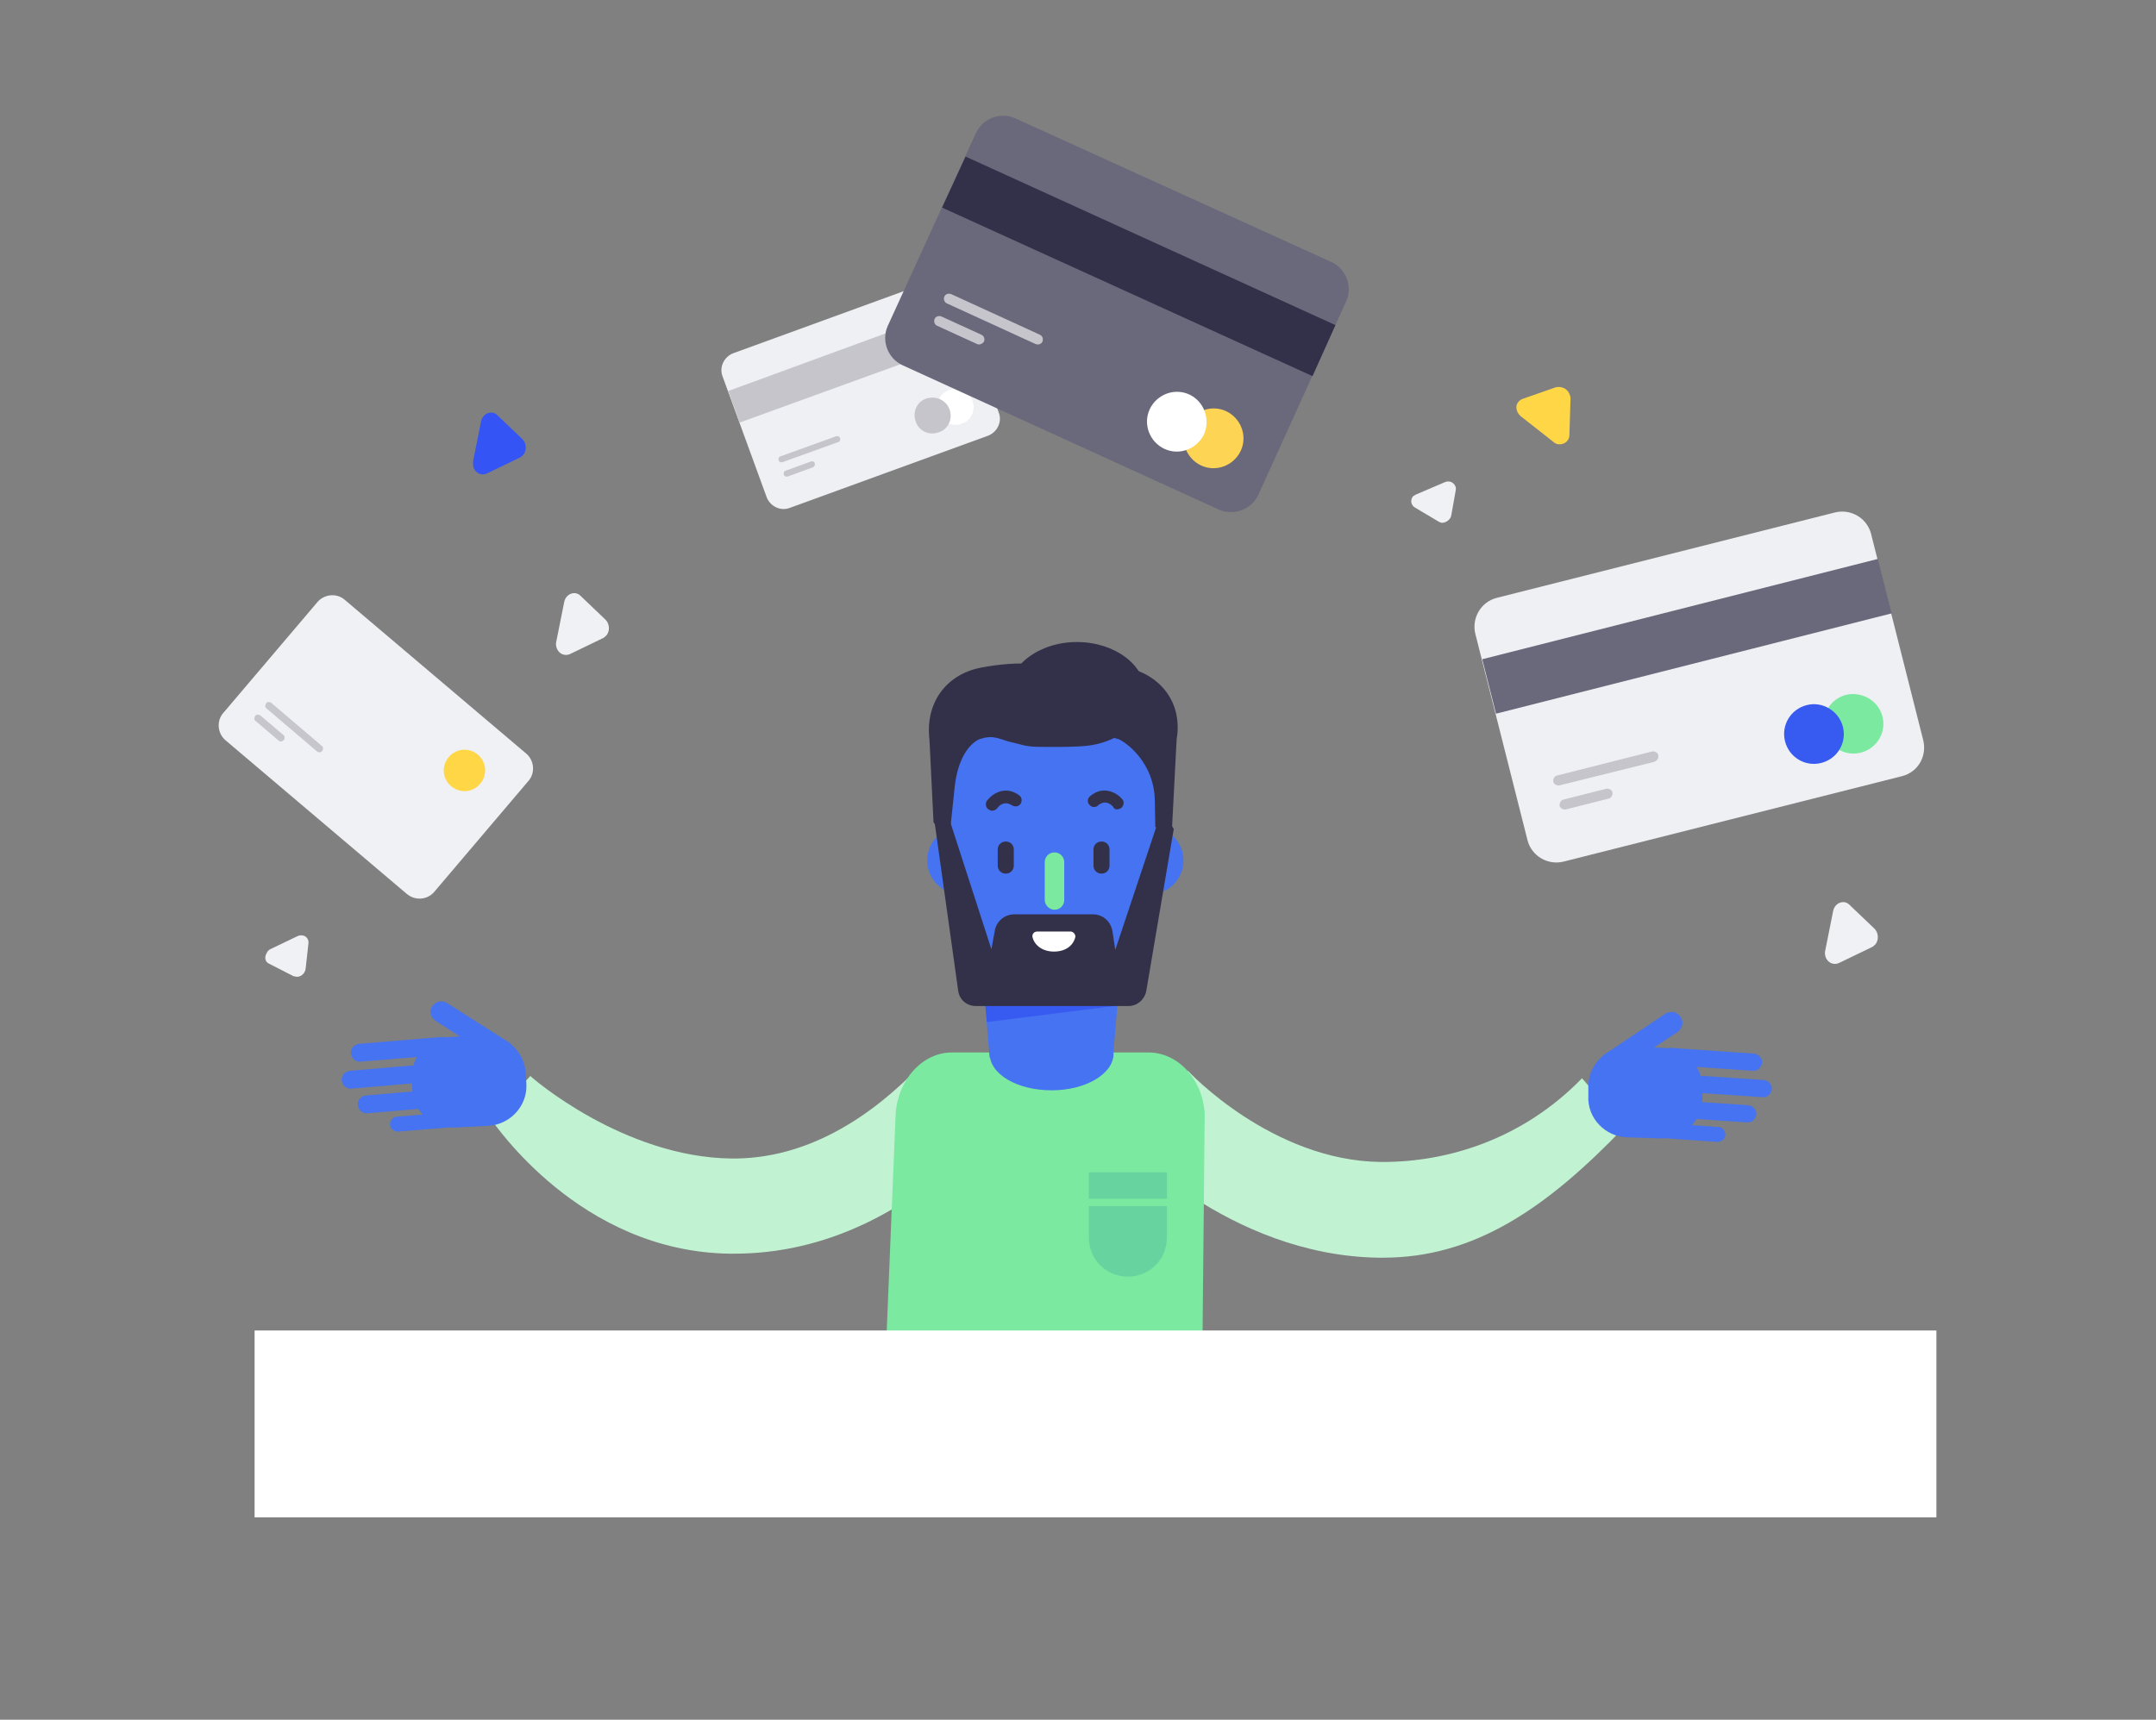 <?xml version="1.0" encoding="utf-8"?>
<!-- Generator: Adobe Illustrator 21.0.1, SVG Export Plug-In . SVG Version: 6.00 Build 0)  -->
<svg version="1.1" id="Livello_1" xmlns="http://www.w3.org/2000/svg" xmlns:xlink="http://www.w3.org/1999/xlink" x="0px" y="0px"
	 viewBox="0 0 376 300" style="enable-background:new 0 0 376 300;" xml:space="preserve">
<rect x="0" y="0" width="376" height="300" fill="#808080" stroke="none"/>
<style type="text/css">
	.st0{fill:none;}
	.st1{fill:#C1F3D3;}
	.st2{fill:#7BE9A0;}
	.st3{fill:#4573F1;}
	.st4{fill:#375AF1;}
	.st5{fill:#333149;}
	.st6{fill:#FFFFFF;}
	.st7{fill:#67D4A0;}
	.st8{fill:#F0F1F4;}
	.st9{fill:#EFF0F3;}
	.st10{fill:#6A687B;}
	.st11{fill:#FFD645;}
	.st12{fill:#C6C5CC;}
	.st13{fill:#C7C6CD;}
	.st14{fill:#FDD453;}
	.st15{fill:#3454F6;}
</style>
<title>Illustration / Pagamenti</title>
<desc>Created with Sketch.</desc>
<g id="Website">
	<g id="Pagamenti" transform="translate(-250, -1196)">
		<g id="Illustration-_x2F_-Pagamenti" transform="translate(212, 1176)">
			<g id="Group-2">
				<rect id="Rectangle-12" x="37.5" y="20" class="st0" width="376" height="300"/>
				<g id="Group-7" transform="translate(38, 20)">
					<g id="Page-1">
						<path id="Fill-1" class="st1" d="M241.2,219.4c-0.3,0-0.6,0-0.8,0c-26.2-0.4-44.7-20.5-45.5-21.4l12.3-11.2
							c0.1,0.2,14.7,15.7,33.6,15.9c0.1,0,0.3,0,0.4,0c11.2,0,24.3-3.9,34.7-14.6l7.4,8.5C269.7,210.8,257.1,219.4,241.2,219.4z"/>
						<path id="Fill-3" class="st1" d="M128,218.7c-0.3,0-0.6,0-0.8,0c-26.2-0.4-41-22.8-41.7-23.6l7-7.4
							c0.1,0.2,16.2,14.2,35.1,14.4c11.3,0.1,22.4-5.3,32.8-16.1l12,11.5C158.7,211.6,143.8,218.7,128,218.7"/>
						<path id="Fill-5" class="st2" d="M210.1,194.2c-0.4-6-4.7-10.6-9.8-10.6h-8.8h-22.3H166c-5.1,0-9.4,4.7-9.8,10.7l-2.1,51h55.5
							L210.1,194.2z"/>
						<polygon id="Fill-7" class="st3" points="194.1,184.5 172.6,184.5 171.1,166.7 195.6,166.7 						"/>
						<polygon id="Fill-9" class="st4" points="195,175.4 172.1,178.3 171.8,174.9 187.8,166.8 						"/>
						<path id="Fill-11" class="st3" d="M164.8,126.3v16.9c0,3.8,4.1,30.3,7.9,30.3h0.5l16,0.4l-13.3-2v-12l0,17.2v-11
							c0,6.5,5.3,5.6,11.8,5.6c6.5,0,11.8-5.3,11.8-11.8c0-20.4-0.2-23.6,0-3.2h0l0.7-5.2l2.8-5.7l1.6-19.5H164.8z"/>
						<path id="Fill-13" class="st2" d="M183.9,158.7L183.9,158.7c1,0,1.7-0.8,1.7-1.7v-6.6c0-1-0.8-1.7-1.7-1.7
							c-1,0-1.7,0.8-1.7,1.7v6.6C182.2,157.9,183,158.7,183.9,158.7"/>
						<path id="Fill-15" class="st5" d="M175.4,152.4L175.4,152.4c0.8,0,1.4-0.6,1.4-1.4v-2.8c0-0.8-0.6-1.4-1.4-1.4
							c-0.8,0-1.4,0.6-1.4,1.4v2.8C174,151.8,174.6,152.4,175.4,152.4"/>
						<path id="Fill-17" class="st5" d="M192.1,152.4L192.1,152.4c0.8,0,1.4-0.6,1.4-1.4v-2.8c0-0.8-0.6-1.4-1.4-1.4
							c-0.8,0-1.4,0.6-1.4,1.4v2.8C190.7,151.8,191.3,152.4,192.1,152.4"/>
						<path id="Fill-19" class="st5" d="M195.2,141.1c0.1,0,0.3-0.1,0.4-0.2c0.4-0.4,0.5-1.1,0.1-1.5c-1-1.2-3.4-2.4-5.6-0.5
							c-0.5,0.4-0.5,1.1-0.1,1.5c0.4,0.5,1.1,0.5,1.5,0.1c1.3-1.1,2.3-0.1,2.6,0.2C194.3,141.2,194.8,141.3,195.2,141.1"/>
						<path id="Fill-21" class="st5" d="M172.8,141.4c0.4,0.1,0.9-0.1,1.1-0.4c0.3-0.4,1.2-1.4,2.6-0.5c0.5,0.3,1.2,0.2,1.5-0.3
							c0.3-0.5,0.2-1.2-0.3-1.5c-2.4-1.7-4.6-0.3-5.6,1c-0.3,0.5-0.2,1.2,0.3,1.5C172.5,141.3,172.7,141.3,172.8,141.4"/>
						<path id="Fill-23" class="st5" d="M196.7,116.5c-3.1-0.7-6.6-1-10.4-0.6c-0.8,0-1.6,0.1-2.5,0.3c-0.8-0.2-1.7-0.3-2.5-0.3
							c-3.7-0.4-7.3,0-10.4,0.6c-5.8,1.2-9.6,6-8.8,12.6l0.7,14.3l2.6,4.3l1-9.5c0.5-6.5,3.1-8.7,4.5-9.3l0.1,0
							c1.7-0.6,2.8-0.2,3.8,0.1c0.8,0.3,1.6,0.5,2.5,0.7c1.8,0.5,2.4,0.6,5.4,0.6c0,0,0.1,0,0.1,0c0.3,0,0.5,0,0.8,0
							c0.3,0,0.5,0,0.8,0c0,0,0.1,0,0.1,0c3.1,0,3.8-0.1,5.6-0.6c0.9-0.2,0.2-0.4,1-0.7c1-0.3,2.1-0.7,3.8-0.1l0.1,0
							c1.4,0.6,6.3,4.1,6.4,10.8l0.1,6l2.9-1.3l0.8-15.4C206.3,122.6,202.4,117.8,196.7,116.5"/>
						<path id="Fill-25" class="st3" d="M161.7,150.1c0,3.3,2.7,5.9,5.9,5.9c3.3,0,5.9-2.7,5.9-5.9c0-3.3-2.7-5.9-5.9-5.9
							C164.3,144.2,161.7,146.9,161.7,150.1"/>
						<path id="Fill-27" class="st3" d="M194.6,150.1c0,3.3,2.7,5.9,5.9,5.9c3.3,0,5.9-2.7,5.9-5.9c0-3.3-2.7-5.9-5.9-5.9
							C197.3,144.2,194.6,146.9,194.6,150.1"/>
						<path id="Fill-29" class="st5" d="M202.6,141.4l-8.1,24.3l-0.5-3.3c-0.3-1.7-1.7-2.9-3.4-2.9h-13.7c-1.7,0-3.1,1.2-3.4,2.8
							l-0.6,3.3l-7.5-23.2l-2.4,1.1l4.1,29.3c0.2,1.6,1.5,2.7,3.1,2.7h26.6c1.5,0,2.8-1.1,3.1-2.6l4.8-28.3L202.6,141.4z"/>
						<path id="Fill-31" class="st6" d="M180.9,162.5c-0.6,0-1,0.5-0.8,1.1c0.4,1.4,1.8,2.4,3.7,2.4c2,0,3.3-1,3.7-2.4
							c0.2-0.5-0.3-1.1-0.8-1.1H180.9z"/>
						<path id="Fill-33" class="st5" d="M199.8,121.1c0,5-5.4,9.1-12,9.1c-6.7,0-12-4.1-12-9.1c0-5,5.4-9.1,12-9.1
							C194.4,112,199.8,116,199.8,121.1"/>
						<path id="Fill-35" class="st7" d="M196.7,222.7L196.7,222.7c-3.8,0-6.8-3-6.8-6.8v-11.4h13.6v11.4
							C203.5,219.7,200.5,222.7,196.7,222.7"/>
						<polygon id="Fill-37" class="st2" points="189.6,210.4 203.8,210.4 203.8,209.1 189.6,209.1 						"/>
						<path id="Fill-39" class="st3" d="M194.2,183.8c0,3.5-4.8,6.4-10.8,6.4c-6,0-10.8-2.8-10.8-6.4s4.8-2.6,10.8-2.6
							C189.4,181.3,194.2,180.3,194.2,183.8"/>
						<path id="Fill-40" class="st3" d="M289.7,198.6l-5.9-0.2c-3.9-0.1-7-3.4-6.8-7.2l0-1.8c0.1-3.9,3.4-7,7.2-6.8l5.9,0.2
							c3.9,0.1,7,3.4,6.8,7.2l0,1.8C296.8,195.6,293.5,198.7,289.7,198.6"/>
						<path id="Fill-41" class="st3" d="M292.8,193.5L292.8,193.5c0.1-0.8,0.8-1.5,1.6-1.4l10.5,0.7c0.8,0.1,1.5,0.8,1.4,1.6
							c-0.1,0.8-0.8,1.5-1.6,1.4l-10.5-0.7C293.4,195.1,292.8,194.3,292.8,193.5"/>
						<path id="Fill-42" class="st3" d="M295.5,189.1L295.5,189.1c0.1-0.8,0.8-1.5,1.6-1.4l10.5,0.7c0.8,0.1,1.5,0.8,1.4,1.6
							c-0.1,0.8-0.8,1.5-1.6,1.4l-10.5-0.7C296.1,190.7,295.4,190,295.5,189.1"/>
						<path id="Fill-43" class="st3" d="M289.9,184.2L289.9,184.2c0.1-0.8,0.8-1.5,1.6-1.4l14.4,1c0.8,0.1,1.5,0.8,1.4,1.6
							c-0.1,0.8-0.8,1.5-1.6,1.4l-14.4-1C290.5,185.8,289.8,185.1,289.9,184.2"/>
						<path id="Fill-44" class="st3" d="M289.7,197.2L289.7,197.2c0-0.7,0.7-1.2,1.4-1.2l8.6,0.6c0.7,0,1.2,0.7,1.2,1.4
							c0,0.7-0.7,1.2-1.4,1.2l-8.6-0.6C290.2,198.5,289.6,197.9,289.7,197.2"/>
						<path id="Fill-45" class="st3" d="M293.1,177.4L293.1,177.4c0.6,0.9,0.3,2-0.5,2.6L282,187c-0.9,0.6-2,0.3-2.6-0.5
							c-0.6-0.9-0.3-2,0.5-2.6l10.6-7.1C291.4,176.3,292.5,176.5,293.1,177.4"/>
						<path id="Fill-46" class="st3" d="M79.2,196.7l5.9-0.3c3.9-0.2,6.9-3.5,6.7-7.3l-0.1-1.8c-0.2-3.9-3.5-6.9-7.3-6.7l-5.9,0.3
							c-3.9,0.2-6.9,3.5-6.7,7.3l0.1,1.8C72,193.8,75.3,196.8,79.2,196.7"/>
						<path id="Fill-47" class="st3" d="M76,191.6L76,191.6c-0.1-0.8-0.8-1.5-1.7-1.4l-10.5,0.9c-0.8,0.1-1.5,0.8-1.4,1.7
							c0.1,0.8,0.8,1.5,1.7,1.4l10.5-0.9C75.4,193.2,76,192.5,76,191.6"/>
						<path id="Fill-48" class="st3" d="M73.2,187.3L73.2,187.3c-0.1-0.8-0.8-1.5-1.7-1.4l-10.5,0.9c-0.8,0.1-1.5,0.8-1.4,1.7
							c0.1,0.8,0.8,1.5,1.7,1.4l10.5-0.9C72.7,188.9,73.3,188.2,73.2,187.3"/>
						<path id="Fill-49" class="st3" d="M78.7,182.3L78.7,182.3c-0.1-0.8-0.8-1.5-1.7-1.4l-14.4,1.2c-0.8,0.1-1.5,0.8-1.4,1.7
							c0.1,0.8,0.8,1.5,1.7,1.4l14.4-1.2C78.2,183.9,78.8,183.2,78.7,182.3"/>
						<path id="Fill-50" class="st3" d="M79.2,195.3L79.2,195.3c-0.1-0.7-0.7-1.2-1.4-1.2l-8.6,0.7c-0.7,0.1-1.2,0.7-1.2,1.4
							c0.1,0.7,0.7,1.2,1.4,1.2l8.6-0.7C78.7,196.6,79.2,196,79.2,195.3"/>
						<path id="Fill-51" class="st3" d="M75.4,175.5L75.4,175.5c-0.6,0.9-0.3,2,0.6,2.6l10.7,6.9c0.9,0.6,2,0.3,2.6-0.6
							s0.3-2-0.6-2.6L78,175C77.1,174.4,76,174.7,75.4,175.5"/>
						<polygon id="Fill-52" class="st6" points="44.4,264.7 337.7,264.7 337.7,232.1 44.4,232.1 						"/>
						<path id="Fill-54" class="st8" d="M70.9,155.9l-31.5-26.7c-1.5-1.2-1.7-3.5-0.4-4.9l16.3-19.2c1.2-1.5,3.5-1.7,4.9-0.4
							l31.5,26.7c1.5,1.2,1.7,3.5,0.4,4.9l-16.3,19.2C74.6,157,72.4,157.2,70.9,155.9"/>
						<path id="Fill-55" class="st9" d="M331.7,135.4l-59,14.9c-2.8,0.7-5.6-1-6.3-3.7l-9.1-36c-0.7-2.8,1-5.6,3.7-6.3l59-14.9
							c2.8-0.7,5.6,1,6.3,3.7l9.1,36C336.1,131.9,334.5,134.7,331.7,135.4"/>
						<polygon id="Fill-56" class="st10" points="329.9,107 260.9,124.5 258.5,115 327.5,97.5 						"/>
						<path id="Fill-57" class="st2" d="M328.3,125c0.7,2.8-1,5.6-3.8,6.3c-2.8,0.7-5.6-1-6.3-3.8c-0.7-2.8,1-5.6,3.8-6.3
							C324.7,120.6,327.6,122.2,328.3,125"/>
						<path id="Fill-58" class="st4" d="M321.4,126.8c0.7,2.8-1,5.6-3.8,6.3c-2.8,0.7-5.6-1-6.3-3.8c-0.7-2.8,1-5.6,3.8-6.3
							C317.8,122.3,320.7,124,321.4,126.8"/>
						<path id="Fill-59" class="st11" d="M84.5,133.5c0.5,1.9-0.7,3.9-2.6,4.4s-3.9-0.7-4.4-2.6c-0.5-1.9,0.7-3.9,2.6-4.4
							C82.1,130.4,84,131.6,84.5,133.5"/>
						<path id="Fill-60" class="st12" d="M288.5,132.9L272,137c-0.5,0.1-1-0.2-1.1-0.6c-0.1-0.5,0.2-1,0.6-1.1l16.6-4.2
							c0.5-0.1,1,0.2,1.1,0.6C289.3,132.3,289,132.7,288.5,132.9"/>
						<path id="Fill-61" class="st12" d="M280.6,139.3l-7.5,1.9c-0.5,0.1-1-0.2-1.1-0.6s0.2-1,0.6-1.1l7.5-1.9
							c0.5-0.1,1,0.2,1.1,0.6C281.3,138.7,281,139.2,280.6,139.3"/>
						<path id="Fill-62" class="st13" d="M55.3,131.1l-8.8-7.5c-0.3-0.2-0.3-0.6-0.1-0.9c0.2-0.3,0.6-0.3,0.9-0.1l8.8,7.5
							c0.3,0.2,0.3,0.6,0.1,0.9C55.9,131.3,55.6,131.3,55.3,131.1"/>
						<path id="Fill-63" class="st13" d="M48.6,129.2l-4-3.4c-0.3-0.2-0.3-0.6-0.1-0.9c0.2-0.3,0.6-0.3,0.9-0.1l4,3.4
							c0.3,0.2,0.3,0.6,0.1,0.9C49.2,129.4,48.8,129.4,48.6,129.2"/>
						<g id="Group-8" transform="translate(87.697, 0.213)">
							<path id="Fill-64" class="st9" d="M84.6,75.8L50,88.4c-1.6,0.6-3.4-0.3-4-1.9l-7.7-21.1c-0.6-1.6,0.3-3.4,1.9-4l34.6-12.6
								c1.6-0.6,3.4,0.3,4,1.9l7.7,21.1C87.1,73.4,86.2,75.2,84.6,75.8"/>
							<polygon id="Fill-65" class="st12" points="81.8,58.8 41.3,73.5 39.3,68 79.7,53.2 							"/>
							<path id="Fill-66" class="st6" d="M81.9,69.7c0.6,1.6-0.2,3.5-1.9,4c-1.6,0.6-3.5-0.2-4-1.9c-0.6-1.6,0.2-3.5,1.9-4
								C79.5,67.3,81.3,68.1,81.9,69.7"/>
							<path id="Fill-67" class="st12" d="M77.9,71.2c0.6,1.6-0.2,3.5-1.9,4c-1.6,0.6-3.5-0.2-4-1.9c-0.6-1.6,0.2-3.5,1.9-4
								S77.3,69.6,77.9,71.2"/>
							<path id="Fill-68" class="st12" d="M58.5,76.9l-9.7,3.5c-0.3,0.1-0.6,0-0.7-0.3c-0.1-0.3,0-0.6,0.3-0.7l9.7-3.5
								c0.3-0.1,0.6,0,0.7,0.3C58.9,76.5,58.8,76.8,58.5,76.9"/>
							<path id="Fill-69" class="st12" d="M54.1,81.3l-4.4,1.6c-0.3,0.1-0.6,0-0.7-0.3c-0.1-0.3,0-0.6,0.3-0.7l4.4-1.6
								c0.3-0.1,0.6,0,0.7,0.3C54.5,80.9,54.3,81.2,54.1,81.3"/>
							<path id="Fill-70" class="st10" d="M124.9,88.7L69.7,63.5c-2.6-1.2-3.7-4.3-2.6-6.8L82.5,23c1.2-2.6,4.3-3.7,6.8-2.6
								l55.2,25.1c2.6,1.2,3.7,4.3,2.6,6.8l-15.3,33.7C130.6,88.7,127.5,89.8,124.9,88.7"/>
							<polygon id="Fill-71" class="st5" points="141.2,65.4 76.6,36 80.7,27.1 145.2,56.5 							"/>
							<path id="Fill-72" class="st14" d="M128.7,78.4c-1.2,2.6-4.3,3.8-6.9,2.6c-2.6-1.2-3.8-4.3-2.6-6.9c1.2-2.6,4.3-3.8,6.9-2.6
								C128.7,72.7,129.9,75.8,128.7,78.4"/>
							<path id="Fill-73" class="st6" d="M122.3,75.5c-1.2,2.6-4.3,3.8-6.9,2.6c-2.6-1.2-3.8-4.3-2.6-6.9c1.2-2.6,4.3-3.8,6.9-2.6
								C122.3,69.8,123.4,72.9,122.3,75.5"/>
							<path id="Fill-74" class="st12" d="M92.9,59.8l-15.5-7.1C77,52.5,76.8,52,77,51.5c0.2-0.4,0.7-0.6,1.2-0.4l15.5,7.1
								c0.4,0.2,0.6,0.7,0.4,1.2C93.9,59.8,93.4,60,92.9,59.8"/>
							<path id="Fill-75" class="st12" d="M82.7,59.8l-7-3.2c-0.4-0.2-0.6-0.7-0.4-1.2c0.2-0.4,0.7-0.6,1.2-0.4l7,3.2
								c0.4,0.2,0.6,0.7,0.4,1.2C83.6,59.8,83.1,60,82.7,59.8"/>
						</g>
					</g>
					<path id="Path-2-Copy-11" class="st11" d="M270.8,77l-5.6-4.4c-0.8-0.7-1-1.8-0.4-2.5c0.2-0.2,0.4-0.4,0.7-0.5l5.7-2
						c0.9-0.3,2.1,0.1,2.5,1.1c0.1,0.3,0.2,0.5,0.2,0.8l-0.2,6.4c0,1-0.9,1.7-1.9,1.6C271.5,77.5,271.1,77.3,270.8,77z"/>
					<path id="Path-2-Copy-13" class="st15" d="M82.5,80.5l1.4-7c0.2-1,1.1-1.7,2.1-1.5c0.3,0.1,0.5,0.2,0.7,0.4l4.4,4.2
						c0.7,0.7,0.8,1.9,0.2,2.7c-0.2,0.2-0.4,0.4-0.6,0.5l-5.8,2.8c-0.9,0.4-1.9,0-2.3-1C82.5,81.3,82.5,80.9,82.5,80.5z"/>
					<path id="Path-2-Copy-20" class="st8" d="M318.3,165.9l1.4-7c0.2-1,1.1-1.7,2.1-1.5c0.3,0.1,0.5,0.2,0.7,0.4l4.4,4.2
						c0.7,0.7,0.8,1.9,0.2,2.7c-0.2,0.2-0.4,0.4-0.6,0.5l-5.8,2.8c-0.9,0.4-1.9,0-2.3-1C318.3,166.7,318.2,166.3,318.3,165.9z"/>
					<path id="Path-2-Copy-21" class="st8" d="M97,112l1.4-7c0.2-1,1.1-1.7,2.1-1.5c0.3,0.1,0.5,0.2,0.7,0.4l4.4,4.2
						c0.7,0.7,0.8,1.9,0.2,2.7c-0.2,0.2-0.4,0.4-0.6,0.5l-5.8,2.8c-0.9,0.4-1.9,0-2.3-1C97,112.8,96.9,112.4,97,112z"/>
					<path id="Path-2-Copy-22" class="st8" d="M247.1,86.2l4.9-2.1c0.7-0.3,1.5,0,1.8,0.7c0.1,0.2,0.1,0.4,0.1,0.6l-0.8,4.5
						c-0.1,0.7-0.9,1.3-1.6,1.3c-0.2,0-0.4-0.1-0.6-0.2l-4.2-2.5c-0.6-0.4-0.8-1.2-0.3-1.9C246.6,86.5,246.8,86.3,247.1,86.2z"/>
					<path id="Path-2-Copy-23" class="st8" d="M47.1,165.6l4.8-2.3c0.7-0.3,1.5-0.1,1.8,0.6c0.1,0.2,0.1,0.4,0.1,0.6l-0.5,4.5
						c-0.1,0.8-0.8,1.4-1.5,1.4c-0.2,0-0.4-0.1-0.6-0.1l-4.3-2.2c-0.7-0.3-0.8-1.2-0.4-1.8C46.6,166,46.8,165.8,47.1,165.6z"/>
				</g>
			</g>
		</g>
	</g>
</g>
</svg>
